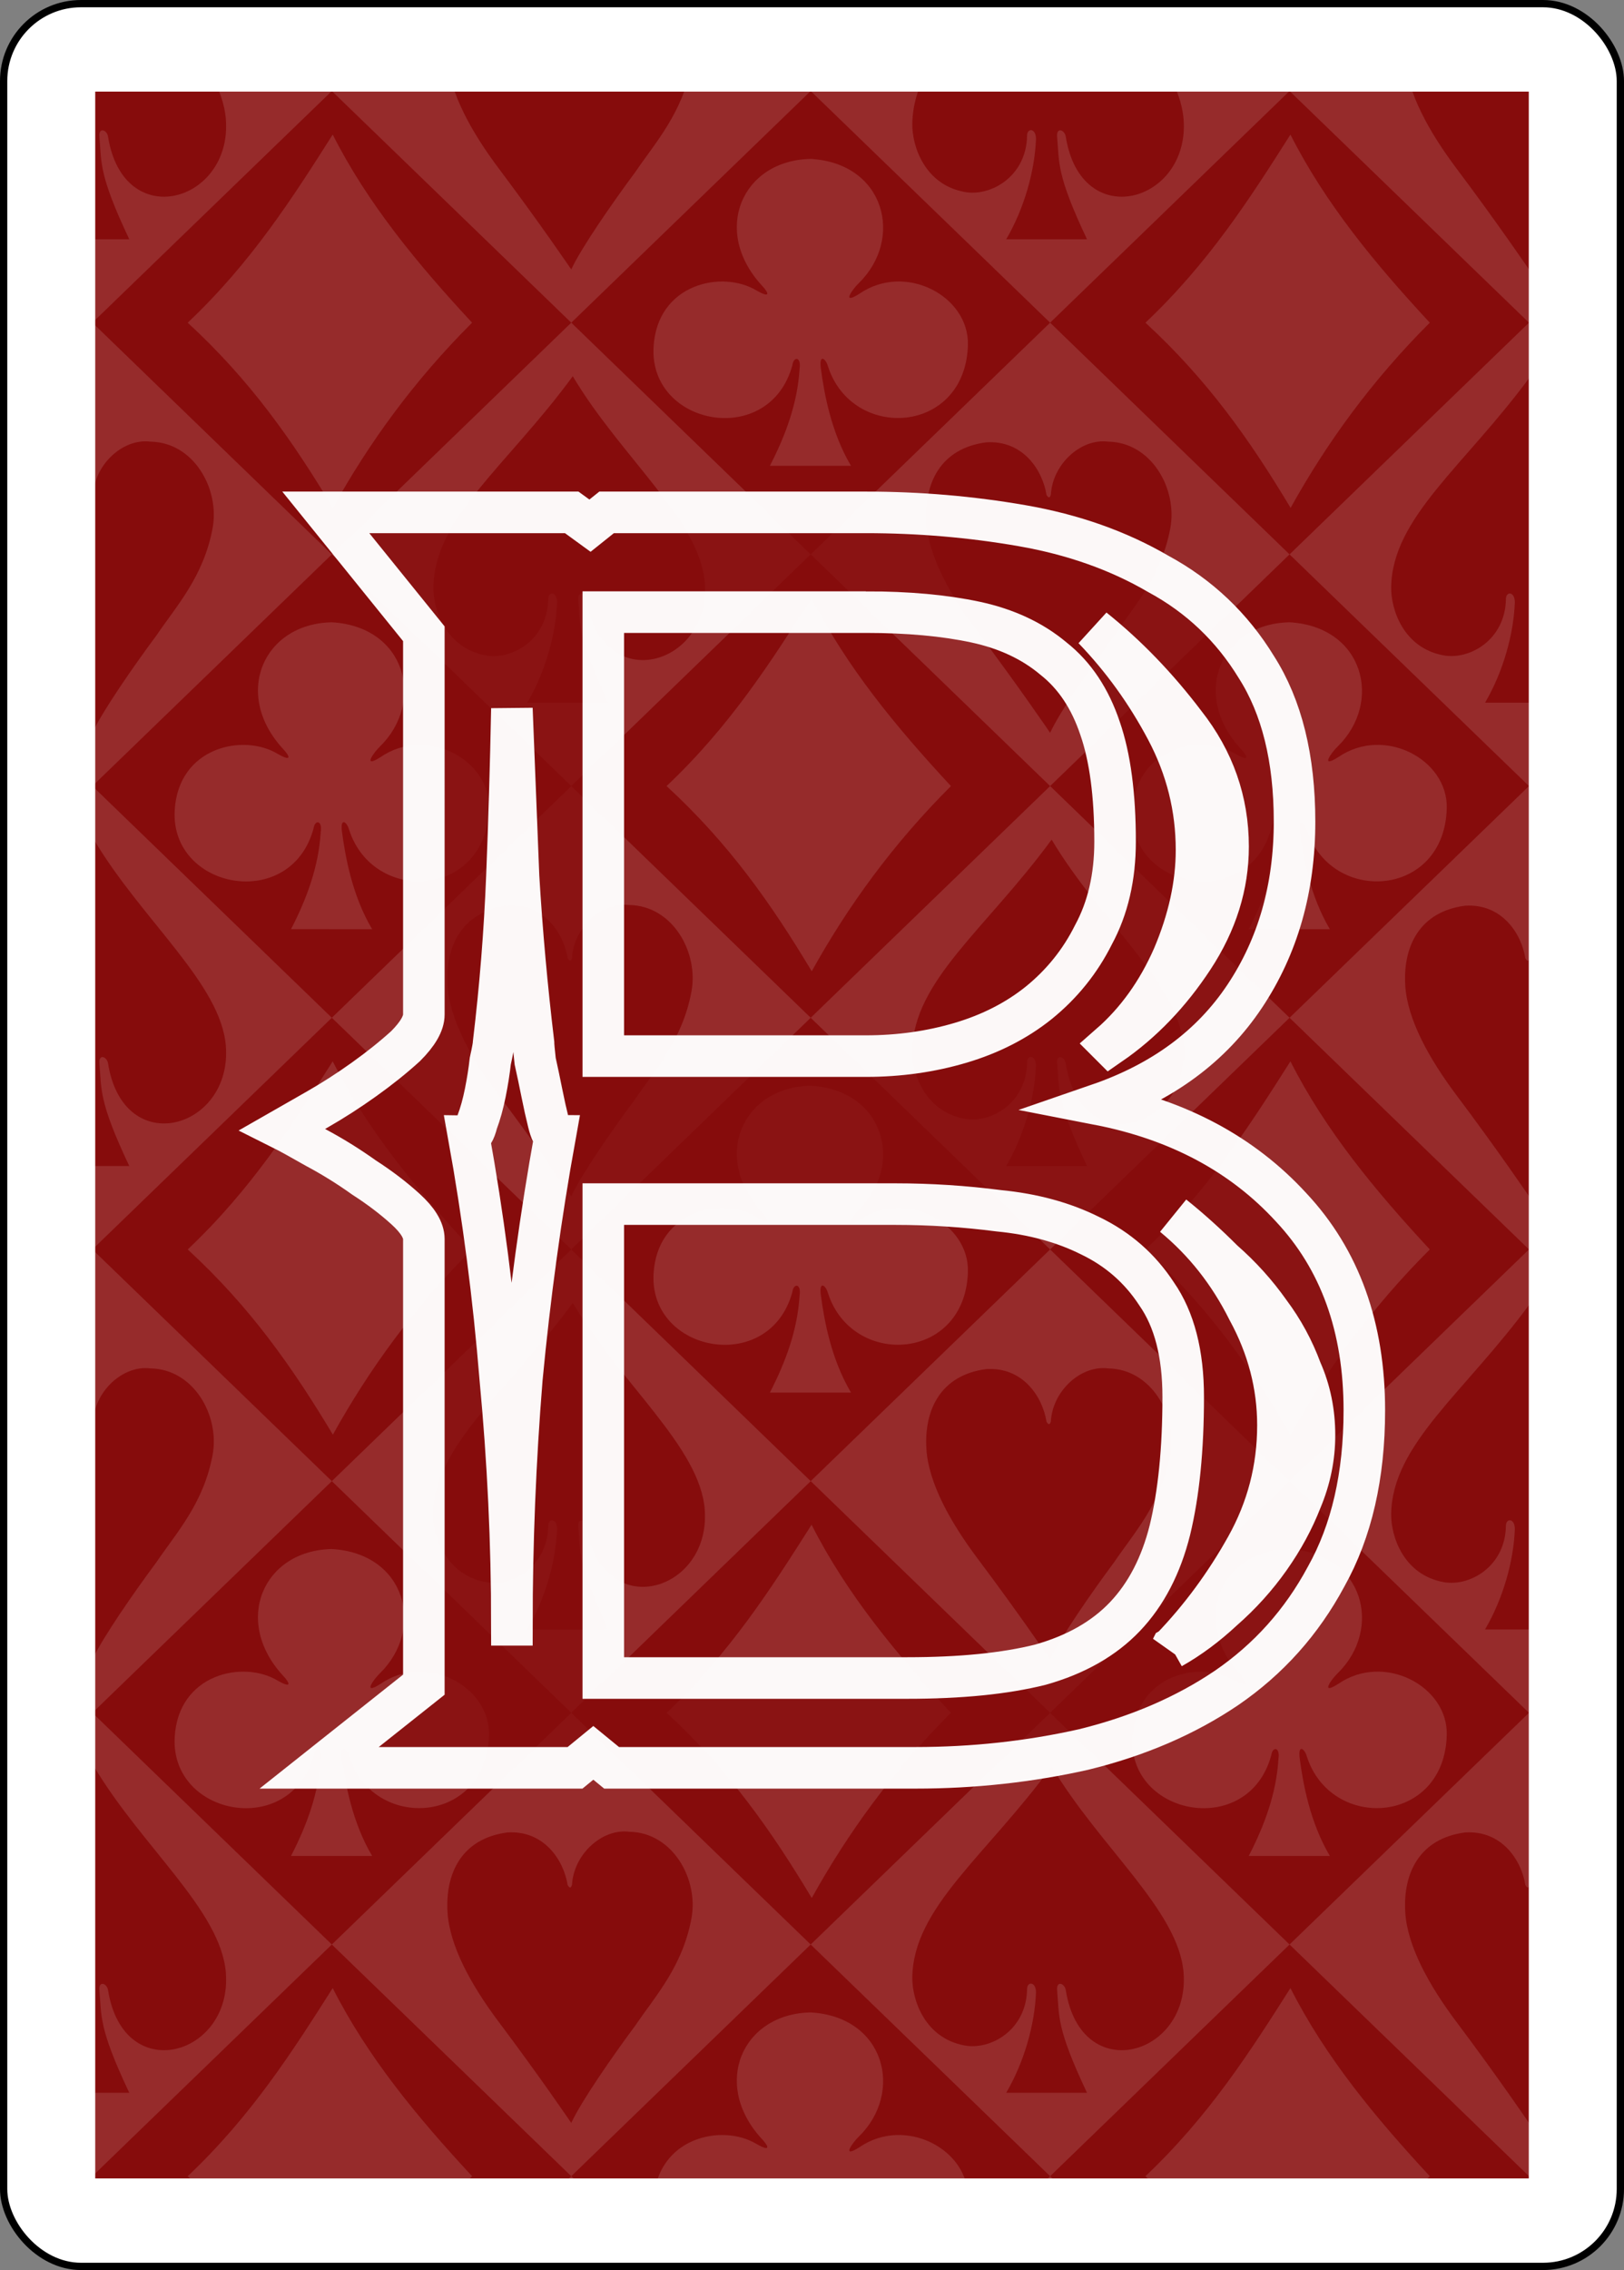 <?xml version="1.0" encoding="UTF-8" standalone="no"?>
<!-- Created with Inkscape (http://www.inkscape.org/) -->

<svg
   xmlns:dc="http://purl.org/dc/elements/1.1/"
   xmlns:cc="http://creativecommons.org/ns#"
   xmlns:rdf="http://www.w3.org/1999/02/22-rdf-syntax-ns#"
   xmlns:svg="http://www.w3.org/2000/svg"
   xmlns="http://www.w3.org/2000/svg"
   xmlns:xlink="http://www.w3.org/1999/xlink"
   xmlns:sodipodi="http://sodipodi.sourceforge.net/DTD/sodipodi-0.dtd"
   xmlns:inkscape="http://www.inkscape.org/namespaces/inkscape"
   sodipodi:docname="RED_BACK.svg"
   inkscape:version="0.92.5 (2060ec1f9f, 2020-04-08)"
   version="1.1"
   id="svg3775"
   height="311.811"
   width="223.228">
  <rect width="100%" height="100%" fill="#808080" stroke="none"/>
  <sodipodi:namedview
     id="base"
     pagecolor="#ffffff"
     bordercolor="#666666"
     borderopacity="1.0"
     inkscape:pageopacity="0.0"
     inkscape:pageshadow="2"
     inkscape:zoom="2.682738"
     inkscape:cx="111.61418"
     inkscape:cy="171.2803"
     inkscape:document-units="px"
     inkscape:current-layer="layer4"
     showgrid="false"
     inkscape:window-width="2560"
     inkscape:window-height="1367"
     inkscape:window-x="0"
     inkscape:window-y="0"
     inkscape:window-maximized="1"
     fit-margin-top="0"
     fit-margin-left="0"
     fit-margin-right="0"
     fit-margin-bottom="0"
     showguides="true"
     inkscape:guide-bbox="true">
    <sodipodi:guide
       position="-75.646,278.239"
       orientation="1,0"
       id="guide1911"
       inkscape:locked="false" />
  </sodipodi:namedview>
  <defs
     id="defs3777">
    <pattern
       id="pattern13024-5"
       patternTransform="translate(-254.024,74.426)"
       height="110.741"
       width="108.618"
       patternUnits="userSpaceOnUse">
      <path
         sodipodi:type="star"
         style="fill:#131f67;fill-opacity:1;stroke:none"
         id="path13016-2"
         sodipodi:sides="5"
         sodipodi:cx="-1041.3252"
         sodipodi:cy="40.315624"
         sodipodi:r1="29.189907"
         sodipodi:r2="14.594954"
         sodipodi:arg1="-0.52359878"
         sodipodi:arg2="0.10471976"
         inkscape:flatsided="false"
         inkscape:rounded="0"
         inkscape:randomized="0"
         d="m -1016.046,25.721 -10.764,16.121 7.177,18.006 -18.658,-5.256 -14.907,12.39 -0.767,-19.369 -16.39,-10.349 18.184,-6.715 4.777,-18.786 12.005,15.219 z"
         transform="translate(1070.355,-11.764)"
         inkscape:transform-center-x="1.8754004"
         inkscape:transform-center-y="-0.94286531" />
      <path
         inkscape:transform-center-x="-2.7873924"
         transform="matrix(0.866,0.5,-0.5,0.866,946.339,568.728)"
         d="m -1016.046,25.721 -10.764,16.121 7.177,18.006 -18.658,-5.256 -14.907,12.39 -0.767,-19.369 -16.39,-10.349 18.184,-6.715 4.777,-18.786 12.005,15.219 z"
         inkscape:randomized="0"
         inkscape:rounded="0"
         inkscape:flatsided="false"
         sodipodi:arg2="0.10471976"
         sodipodi:arg1="-0.52359878"
         sodipodi:r2="14.594954"
         sodipodi:r1="29.189907"
         sodipodi:cy="40.315624"
         sodipodi:cx="-1041.3252"
         sodipodi:sides="5"
         id="path13018-7"
         style="fill:#131f67;fill-opacity:1;stroke:none"
         sodipodi:type="star" />
      <path
         transform="translate(1124.664,-11.764)"
         sodipodi:type="star"
         style="fill:#131f67;fill-opacity:1;stroke:none"
         id="path13020-6"
         sodipodi:sides="5"
         sodipodi:cx="-1041.3252"
         sodipodi:cy="40.315624"
         sodipodi:r1="29.189907"
         sodipodi:r2="14.594954"
         sodipodi:arg1="-0.52359878"
         sodipodi:arg2="0.10471976"
         inkscape:flatsided="false"
         inkscape:rounded="0"
         inkscape:randomized="0"
         d="m -1016.046,25.721 -10.764,16.121 7.177,18.006 -18.658,-5.256 -14.907,12.39 -0.767,-19.369 -16.39,-10.349 18.184,-6.715 4.777,-18.786 12.005,15.219 z"
         inkscape:transform-center-x="1.8754004"
         inkscape:transform-center-y="-0.94286531" />
      <path
         inkscape:transform-center-x="-2.7873924"
         transform="matrix(0.866,0.5,-0.5,0.866,1000.648,568.728)"
         d="m -1016.046,25.721 -10.764,16.121 7.177,18.006 -18.658,-5.256 -14.907,12.39 -0.767,-19.369 -16.39,-10.349 18.184,-6.715 4.777,-18.786 12.005,15.219 z"
         inkscape:randomized="0"
         inkscape:rounded="0"
         inkscape:flatsided="false"
         sodipodi:arg2="0.10471976"
         sodipodi:arg1="-0.52359878"
         sodipodi:r2="14.594954"
         sodipodi:r1="29.189907"
         sodipodi:cy="40.315624"
         sodipodi:cx="-1041.3252"
         sodipodi:sides="5"
         id="path13022-1"
         style="fill:#131f67;fill-opacity:1;stroke:none"
         sodipodi:type="star" />
    </pattern>
    <pattern
       patternTransform="matrix(0.106,-0.106,0.106,0.106,-605.829,365.812)"
       id="pattern15142"
       xlink:href="#pattern13074-4"
       inkscape:collect="always" />
    <pattern
       patternTransform="matrix(0.106,-0.106,0.106,0.106,-605.829,365.812)"
       id="pattern13074-4"
       xlink:href="#pattern13064-2"
       inkscape:collect="always" />
    <pattern
       patternTransform="matrix(0.106,-0.106,0.106,0.106,-836.829,38.812)"
       id="pattern13064-2"
       xlink:href="#pattern8526-950-188-3"
       inkscape:collect="always" />
    <pattern
       patternTransform="matrix(0.106,-0.106,0.106,0.106,13.114,22.902)"
       id="pattern8526-950-188-3"
       xlink:href="#pattern8519-687-26-2"
       inkscape:collect="always" />
    <pattern
       patternTransform="matrix(0.106,-0.106,0.106,0.106,-23.656,100.684)"
       id="pattern8519-687-26-2"
       xlink:href="#pattern8507-266-27-2"
       inkscape:collect="always" />
    <pattern
       patternTransform="matrix(0.106,-0.106,0.106,0.106,194.547,-74.729)"
       id="pattern8507-266-27-2"
       xlink:href="#pattern8501-248-271-1"
       inkscape:collect="always" />
    <pattern
       patternTransform="matrix(0.065,-0.065,0.065,0.065,194.547,-74.729)"
       id="pattern8501-248-271-1"
       xlink:href="#pattern8475-545-163-6"
       inkscape:collect="always" />
    <pattern
       patternTransform="matrix(0.11,-0.11,0.11,0.11,-254.024,74.426)"
       id="pattern8475-545-163-6"
       xlink:href="#pattern8463-7-486-8"
       inkscape:collect="always" />
    <pattern
       id="pattern8463-7-486-8"
       patternTransform="translate(-254.024,74.426)"
       height="110.741"
       width="108.618"
       patternUnits="userSpaceOnUse">
      <path
         sodipodi:type="star"
         style="fill:#d40000;fill-opacity:1;stroke:none"
         id="path11396-5"
         sodipodi:sides="5"
         sodipodi:cx="-1041.3252"
         sodipodi:cy="40.315624"
         sodipodi:r1="29.189907"
         sodipodi:r2="14.594954"
         sodipodi:arg1="-0.52359878"
         sodipodi:arg2="0.10471976"
         inkscape:flatsided="false"
         inkscape:rounded="0"
         inkscape:randomized="0"
         d="m -1016.046,25.721 -10.764,16.121 7.177,18.006 -18.658,-5.256 -14.907,12.39 -0.767,-19.369 -16.39,-10.349 18.184,-6.715 4.777,-18.786 12.005,15.219 z"
         transform="translate(1070.355,-11.764)"
         inkscape:transform-center-x="1.8754004"
         inkscape:transform-center-y="-0.94286531" />
      <path
         inkscape:transform-center-x="-2.7873924"
         transform="matrix(0.866,0.5,-0.5,0.866,946.339,568.728)"
         d="m -1016.046,25.721 -10.764,16.121 7.177,18.006 -18.658,-5.256 -14.907,12.39 -0.767,-19.369 -16.39,-10.349 18.184,-6.715 4.777,-18.786 12.005,15.219 z"
         inkscape:randomized="0"
         inkscape:rounded="0"
         inkscape:flatsided="false"
         sodipodi:arg2="0.10471976"
         sodipodi:arg1="-0.52359878"
         sodipodi:r2="14.594954"
         sodipodi:r1="29.189907"
         sodipodi:cy="40.315624"
         sodipodi:cx="-1041.3252"
         sodipodi:sides="5"
         id="path11398-7"
         style="fill:#d40000;fill-opacity:1;stroke:none"
         sodipodi:type="star" />
      <path
         transform="translate(1124.664,-11.764)"
         sodipodi:type="star"
         style="fill:#d40000;fill-opacity:1;stroke:none"
         id="path11400-6"
         sodipodi:sides="5"
         sodipodi:cx="-1041.3252"
         sodipodi:cy="40.315624"
         sodipodi:r1="29.189907"
         sodipodi:r2="14.594954"
         sodipodi:arg1="-0.52359878"
         sodipodi:arg2="0.10471976"
         inkscape:flatsided="false"
         inkscape:rounded="0"
         inkscape:randomized="0"
         d="m -1016.046,25.721 -10.764,16.121 7.177,18.006 -18.658,-5.256 -14.907,12.39 -0.767,-19.369 -16.39,-10.349 18.184,-6.715 4.777,-18.786 12.005,15.219 z"
         inkscape:transform-center-x="1.8754004"
         inkscape:transform-center-y="-0.94286531" />
      <path
         inkscape:transform-center-x="-2.7873924"
         transform="matrix(0.866,0.5,-0.5,0.866,1000.648,568.728)"
         d="m -1016.046,25.721 -10.764,16.121 7.177,18.006 -18.658,-5.256 -14.907,12.39 -0.767,-19.369 -16.39,-10.349 18.184,-6.715 4.777,-18.786 12.005,15.219 z"
         inkscape:randomized="0"
         inkscape:rounded="0"
         inkscape:flatsided="false"
         sodipodi:arg2="0.10471976"
         sodipodi:arg1="-0.52359878"
         sodipodi:r2="14.594954"
         sodipodi:r1="29.189907"
         sodipodi:cy="40.315624"
         sodipodi:cx="-1041.3252"
         sodipodi:sides="5"
         id="path11402-1"
         style="fill:#d40000;fill-opacity:1;stroke:none"
         sodipodi:type="star" />
    </pattern>
    <clipPath
       clipPathUnits="userSpaceOnUse"
       id="clipPath6949">
      <rect
         style="opacity:1;fill:#030320;fill-opacity:0.777;stroke:none;stroke-width:6.191;stroke-linecap:round;stroke-linejoin:round;stroke-miterlimit:4;stroke-dasharray:none;stroke-opacity:0.971;paint-order:markers stroke fill"
         id="rect6951"
         width="205.775"
         height="297.844"
         x="8.565"
         y="7.833" />
    </clipPath>
  </defs>
  <g
     id="layer1"
     inkscape:groupmode="layer"
     inkscape:label="BLUE_BACK"
     style="display:inline"
     transform="translate(-260.433,-370.276)">
    <rect
       rx="10.63"
       ry="10.63"
       y="370.776"
       x="260.933"
       height="310.811"
       width="222.228"
       id="rect13537"
       style="fill:#ffffff;stroke:#000000;stroke-width:1;stroke-opacity:1" />
    <rect
       ry="0"
       y="382.859"
       x="273.521"
       height="286.644"
       width="197.052"
       id="rect13539"
       style="fill:#860c0c;fill-opacity:1;stroke:none;stroke-width:4.952;stroke-linecap:round;stroke-linejoin:miter;stroke-miterlimit:4;stroke-dasharray:none;stroke-opacity:1" />
  </g>
  <g
     inkscape:groupmode="layer"
     id="layer3"
     inkscape:label="suits"
     style="display:inline;opacity:0.13">
    <g
       id="g6929"
       transform="matrix(1.011,0,0,1.002,-1.203,-0.954)"
       clip-path="url(#clipPath6949)">
      <g
         style="fill:#ffffff;fill-opacity:1"
         id="g6742">
        <path
           inkscape:connector-curvature="0"
           id="path2275"
           d="M 78.858,45.188 46.306,76.951 78.858,108.71 111.412,76.951 Z m 0.206,7.338 c 6.528,11.073 17.304,19.77 17.942,28.329 0.848,11.38 -13.912,15.625 -16.019,2.361 -0.136,-0.937 -1.269,-1.357 -1.181,-0.048 0.32,3.635 -0.135,5.149 4.068,14.11 H 72.886 c 2.433,-4.187 3.883,-9.327 4.049,-13.745 0.011,-1.527 -1.225,-1.557 -1.211,-0.442 -0.104,5.599 -4.956,8.356 -8.482,7.702 -5.436,-1.008 -7.171,-6.271 -7.12,-9.372 0.16,-9.57 10.032,-16.627 18.942,-28.895 z"
           style="fill:#ffffff;fill-opacity:1;stroke:none;stroke-width:0.466;stroke-linecap:round;stroke-linejoin:round;stroke-miterlimit:4;stroke-dasharray:none" />
        <path
           inkscape:connector-curvature="0"
           id="path2277"
           d="m 143.964,45.188 -32.552,31.762 32.552,31.76 32.554,-31.76 z m 7.194,16.264 c 0.228,-3.88e-4 0.455,0.013 0.681,0.043 5.892,0.075 9.472,6.472 8.465,11.885 -1.23,6.613 -4.879,10.595 -7.644,14.697 -3.128,4.247 -7.34,10.38 -8.696,13.333 0,0 -4.278,-6.354 -9.844,-13.826 -3.722,-4.996 -6.702,-10.408 -6.979,-15.069 -0.317,-5.325 1.924,-10.101 8.128,-10.926 5.054,-0.327 7.688,3.884 8.202,7.204 0.307,0.527 0.476,0.378 0.593,-0.029 0.232,-3.995 3.681,-7.305 7.095,-7.311 z"
           style="display:inline;fill:#ffffff;fill-opacity:1;stroke:none;stroke-width:0.466;stroke-linecap:round;stroke-linejoin:round;stroke-miterlimit:4;stroke-dasharray:none" />
        <path
           style="fill:#ffffff;fill-opacity:1;stroke-width:0.259"
           d="m 91.817,108.71 c 8.628,-8.215 14.295,-17.172 19.714,-25.787 4.752,9.478 11.572,17.771 18.948,25.787 -7.891,7.95 -14.007,16.45 -18.924,25.387 -5.451,-9.161 -11.19,-17.456 -19.737,-25.387 z"
           id="path2279"
           inkscape:connector-curvature="0"
           sodipodi:nodetypes="ccccc" />
        <path
           sodipodi:nodetypes="cccscccccscscc"
           inkscape:connector-curvature="0"
           id="path2283"
           d="m 105.863,64.811 c 2.173,-4.253 3.755,-8.616 4.036,-13.281 0.258,-1.717 -0.811,-1.746 -0.972,-0.536 -3.076,11.481 -19.443,8.372 -18.88,-2.427 0.457,-8.758 9.373,-10.643 14.024,-7.779 1.837,1.055 1.733,0.423 0.73,-0.671 -6.909,-7.519 -2.724,-17.202 6.612,-17.379 10.097,0.584 12.717,10.949 6.524,17.045 -0.77,0.732 -2.478,3.086 0.093,1.44 6.254,-4.335 14.933,0.326 14.756,7.01 -0.327,12.325 -15.727,13.245 -19.021,2.95 -0.317,-1.141 -1.229,-1.715 -0.977,0.224 0.457,3.51 1.401,8.802 4.104,13.405 z"
           style="display:inline;fill:#ffffff;fill-opacity:1;stroke-width:0.745" />
      </g>
      <g
         transform="translate(-65.106,63.522)"
         id="g6752"
         style="fill:#ffffff;fill-opacity:1">
        <path
           style="fill:#ffffff;fill-opacity:1;stroke:none;stroke-width:0.466;stroke-linecap:round;stroke-linejoin:round;stroke-miterlimit:4;stroke-dasharray:none"
           d="M 78.858,45.188 46.306,76.951 78.858,108.71 111.412,76.951 Z m 0.206,7.338 c 6.528,11.073 17.304,19.77 17.942,28.329 0.848,11.38 -13.912,15.625 -16.019,2.361 -0.136,-0.937 -1.269,-1.357 -1.181,-0.048 0.32,3.635 -0.135,5.149 4.068,14.11 H 72.886 c 2.433,-4.187 3.883,-9.327 4.049,-13.745 0.011,-1.527 -1.225,-1.557 -1.211,-0.442 -0.104,5.599 -4.956,8.356 -8.482,7.702 -5.436,-1.008 -7.171,-6.271 -7.12,-9.372 0.16,-9.57 10.032,-16.627 18.942,-28.895 z"
           id="path6744"
           inkscape:connector-curvature="0" />
        <path
           style="display:inline;fill:#ffffff;fill-opacity:1;stroke:none;stroke-width:0.466;stroke-linecap:round;stroke-linejoin:round;stroke-miterlimit:4;stroke-dasharray:none"
           d="m 143.964,45.188 -32.552,31.762 32.552,31.76 32.554,-31.76 z m 7.194,16.264 c 0.228,-3.88e-4 0.455,0.013 0.681,0.043 5.892,0.075 9.472,6.472 8.465,11.885 -1.23,6.613 -4.879,10.595 -7.644,14.697 -3.128,4.247 -7.34,10.38 -8.696,13.333 0,0 -4.278,-6.354 -9.844,-13.826 -3.722,-4.996 -6.702,-10.408 -6.979,-15.069 -0.317,-5.325 1.924,-10.101 8.128,-10.926 5.054,-0.327 7.688,3.884 8.202,7.204 0.307,0.527 0.476,0.378 0.593,-0.029 0.232,-3.995 3.681,-7.305 7.095,-7.311 z"
           id="path6746"
           inkscape:connector-curvature="0" />
        <path
           sodipodi:nodetypes="ccccc"
           inkscape:connector-curvature="0"
           id="path6748"
           d="m 91.817,108.71 c 8.628,-8.215 14.295,-17.172 19.714,-25.787 4.752,9.478 11.572,17.771 18.948,25.787 -7.891,7.95 -14.007,16.45 -18.924,25.387 -5.451,-9.161 -11.19,-17.456 -19.737,-25.387 z"
           style="fill:#ffffff;fill-opacity:1;stroke-width:0.259" />
        <path
           style="display:inline;fill:#ffffff;fill-opacity:1;stroke-width:0.745"
           d="m 105.863,64.811 c 2.173,-4.253 3.755,-8.616 4.036,-13.281 0.258,-1.717 -0.811,-1.746 -0.972,-0.536 -3.076,11.481 -19.443,8.372 -18.88,-2.427 0.457,-8.758 9.373,-10.643 14.024,-7.779 1.837,1.055 1.733,0.423 0.73,-0.671 -6.909,-7.519 -2.724,-17.202 6.612,-17.379 10.097,0.584 12.717,10.949 6.524,17.045 -0.77,0.732 -2.478,3.086 0.093,1.44 6.254,-4.335 14.933,0.326 14.756,7.01 -0.327,12.325 -15.727,13.245 -19.021,2.95 -0.317,-1.141 -1.229,-1.715 -0.977,0.224 0.457,3.51 1.401,8.802 4.104,13.405 z"
           id="path6750"
           inkscape:connector-curvature="0"
           sodipodi:nodetypes="cccscccccscscc" />
      </g>
      <g
         style="fill:#ffffff;fill-opacity:1"
         id="g6762"
         transform="translate(65.106,63.522)">
        <path
           inkscape:connector-curvature="0"
           id="path6754"
           d="M 78.858,45.188 46.306,76.951 78.858,108.71 111.412,76.951 Z m 0.206,7.338 c 6.528,11.073 17.304,19.77 17.942,28.329 0.848,11.38 -13.912,15.625 -16.019,2.361 -0.136,-0.937 -1.269,-1.357 -1.181,-0.048 0.32,3.635 -0.135,5.149 4.068,14.11 H 72.886 c 2.433,-4.187 3.883,-9.327 4.049,-13.745 0.011,-1.527 -1.225,-1.557 -1.211,-0.442 -0.104,5.599 -4.956,8.356 -8.482,7.702 -5.436,-1.008 -7.171,-6.271 -7.12,-9.372 0.16,-9.57 10.032,-16.627 18.942,-28.895 z"
           style="fill:#ffffff;fill-opacity:1;stroke:none;stroke-width:0.466;stroke-linecap:round;stroke-linejoin:round;stroke-miterlimit:4;stroke-dasharray:none" />
        <path
           inkscape:connector-curvature="0"
           id="path6756"
           d="m 143.964,45.188 -32.552,31.762 32.552,31.76 32.554,-31.76 z m 7.194,16.264 c 0.228,-3.88e-4 0.455,0.013 0.681,0.043 5.892,0.075 9.472,6.472 8.465,11.885 -1.23,6.613 -4.879,10.595 -7.644,14.697 -3.128,4.247 -7.34,10.38 -8.696,13.333 0,0 -4.278,-6.354 -9.844,-13.826 -3.722,-4.996 -6.702,-10.408 -6.979,-15.069 -0.317,-5.325 1.924,-10.101 8.128,-10.926 5.054,-0.327 7.688,3.884 8.202,7.204 0.307,0.527 0.476,0.378 0.593,-0.029 0.232,-3.995 3.681,-7.305 7.095,-7.311 z"
           style="display:inline;fill:#ffffff;fill-opacity:1;stroke:none;stroke-width:0.466;stroke-linecap:round;stroke-linejoin:round;stroke-miterlimit:4;stroke-dasharray:none" />
        <path
           style="fill:#ffffff;fill-opacity:1;stroke-width:0.259"
           d="m 91.817,108.71 c 8.628,-8.215 14.295,-17.172 19.714,-25.787 4.752,9.478 11.572,17.771 18.948,25.787 -7.891,7.95 -14.007,16.45 -18.924,25.387 -5.451,-9.161 -11.19,-17.456 -19.737,-25.387 z"
           id="path6758"
           inkscape:connector-curvature="0"
           sodipodi:nodetypes="ccccc" />
        <path
           sodipodi:nodetypes="cccscccccscscc"
           inkscape:connector-curvature="0"
           id="path6760"
           d="m 105.863,64.811 c 2.173,-4.253 3.755,-8.616 4.036,-13.281 0.258,-1.717 -0.811,-1.746 -0.972,-0.536 -3.076,11.481 -19.443,8.372 -18.88,-2.427 0.457,-8.758 9.373,-10.643 14.024,-7.779 1.837,1.055 1.733,0.423 0.73,-0.671 -6.909,-7.519 -2.724,-17.202 6.612,-17.379 10.097,0.584 12.717,10.949 6.524,17.045 -0.77,0.732 -2.478,3.086 0.093,1.44 6.254,-4.335 14.933,0.326 14.756,7.01 -0.327,12.325 -15.727,13.245 -19.021,2.95 -0.317,-1.141 -1.229,-1.715 -0.977,0.224 0.457,3.51 1.401,8.802 4.104,13.405 z"
           style="display:inline;fill:#ffffff;fill-opacity:1;stroke-width:0.745" />
      </g>
      <g
         transform="translate(0,127.044)"
         id="g6772"
         style="fill:#ffffff;fill-opacity:1">
        <path
           style="fill:#ffffff;fill-opacity:1;stroke:none;stroke-width:0.466;stroke-linecap:round;stroke-linejoin:round;stroke-miterlimit:4;stroke-dasharray:none"
           d="M 78.858,45.188 46.306,76.951 78.858,108.71 111.412,76.951 Z m 0.206,7.338 c 6.528,11.073 17.304,19.77 17.942,28.329 0.848,11.38 -13.912,15.625 -16.019,2.361 -0.136,-0.937 -1.269,-1.357 -1.181,-0.048 0.32,3.635 -0.135,5.149 4.068,14.11 H 72.886 c 2.433,-4.187 3.883,-9.327 4.049,-13.745 0.011,-1.527 -1.225,-1.557 -1.211,-0.442 -0.104,5.599 -4.956,8.356 -8.482,7.702 -5.436,-1.008 -7.171,-6.271 -7.12,-9.372 0.16,-9.57 10.032,-16.627 18.942,-28.895 z"
           id="path6764"
           inkscape:connector-curvature="0" />
        <path
           style="display:inline;fill:#ffffff;fill-opacity:1;stroke:none;stroke-width:0.466;stroke-linecap:round;stroke-linejoin:round;stroke-miterlimit:4;stroke-dasharray:none"
           d="m 143.964,45.188 -32.552,31.762 32.552,31.76 32.554,-31.76 z m 7.194,16.264 c 0.228,-3.88e-4 0.455,0.013 0.681,0.043 5.892,0.075 9.472,6.472 8.465,11.885 -1.23,6.613 -4.879,10.595 -7.644,14.697 -3.128,4.247 -7.34,10.38 -8.696,13.333 0,0 -4.278,-6.354 -9.844,-13.826 -3.722,-4.996 -6.702,-10.408 -6.979,-15.069 -0.317,-5.325 1.924,-10.101 8.128,-10.926 5.054,-0.327 7.688,3.884 8.202,7.204 0.307,0.527 0.476,0.378 0.593,-0.029 0.232,-3.995 3.681,-7.305 7.095,-7.311 z"
           id="path6766"
           inkscape:connector-curvature="0" />
        <path
           sodipodi:nodetypes="ccccc"
           inkscape:connector-curvature="0"
           id="path6768"
           d="m 91.817,108.71 c 8.628,-8.215 14.295,-17.172 19.714,-25.787 4.752,9.478 11.572,17.771 18.948,25.787 -7.891,7.95 -14.007,16.45 -18.924,25.387 -5.451,-9.161 -11.19,-17.456 -19.737,-25.387 z"
           style="fill:#ffffff;fill-opacity:1;stroke-width:0.259" />
        <path
           style="display:inline;fill:#ffffff;fill-opacity:1;stroke-width:0.745"
           d="m 105.863,64.811 c 2.173,-4.253 3.755,-8.616 4.036,-13.281 0.258,-1.717 -0.811,-1.746 -0.972,-0.536 -3.076,11.481 -19.443,8.372 -18.88,-2.427 0.457,-8.758 9.373,-10.643 14.024,-7.779 1.837,1.055 1.733,0.423 0.73,-0.671 -6.909,-7.519 -2.724,-17.202 6.612,-17.379 10.097,0.584 12.717,10.949 6.524,17.045 -0.77,0.732 -2.478,3.086 0.093,1.44 6.254,-4.335 14.933,0.326 14.756,7.01 -0.327,12.325 -15.727,13.245 -19.021,2.95 -0.317,-1.141 -1.229,-1.715 -0.977,0.224 0.457,3.51 1.401,8.802 4.104,13.405 z"
           id="path6770"
           inkscape:connector-curvature="0"
           sodipodi:nodetypes="cccscccccscscc" />
      </g>
      <g
         style="fill:#ffffff;fill-opacity:1"
         id="g6782"
         transform="translate(-130.212,127.044)">
        <path
           inkscape:connector-curvature="0"
           id="path6774"
           d="M 78.858,45.188 46.306,76.951 78.858,108.71 111.412,76.951 Z m 0.206,7.338 c 6.528,11.073 17.304,19.77 17.942,28.329 0.848,11.38 -13.912,15.625 -16.019,2.361 -0.136,-0.937 -1.269,-1.357 -1.181,-0.048 0.32,3.635 -0.135,5.149 4.068,14.11 H 72.886 c 2.433,-4.187 3.883,-9.327 4.049,-13.745 0.011,-1.527 -1.225,-1.557 -1.211,-0.442 -0.104,5.599 -4.956,8.356 -8.482,7.702 -5.436,-1.008 -7.171,-6.271 -7.12,-9.372 0.16,-9.57 10.032,-16.627 18.942,-28.895 z"
           style="fill:#ffffff;fill-opacity:1;stroke:none;stroke-width:0.466;stroke-linecap:round;stroke-linejoin:round;stroke-miterlimit:4;stroke-dasharray:none" />
        <path
           inkscape:connector-curvature="0"
           id="path6776"
           d="m 143.964,45.188 -32.552,31.762 32.552,31.76 32.554,-31.76 z m 7.194,16.264 c 0.228,-3.88e-4 0.455,0.013 0.681,0.043 5.892,0.075 9.472,6.472 8.465,11.885 -1.23,6.613 -4.879,10.595 -7.644,14.697 -3.128,4.247 -7.34,10.38 -8.696,13.333 0,0 -4.278,-6.354 -9.844,-13.826 -3.722,-4.996 -6.702,-10.408 -6.979,-15.069 -0.317,-5.325 1.924,-10.101 8.128,-10.926 5.054,-0.327 7.688,3.884 8.202,7.204 0.307,0.527 0.476,0.378 0.593,-0.029 0.232,-3.995 3.681,-7.305 7.095,-7.311 z"
           style="display:inline;fill:#ffffff;fill-opacity:1;stroke:none;stroke-width:0.466;stroke-linecap:round;stroke-linejoin:round;stroke-miterlimit:4;stroke-dasharray:none" />
        <path
           style="fill:#ffffff;fill-opacity:1;stroke-width:0.259"
           d="m 91.817,108.71 c 8.628,-8.215 14.295,-17.172 19.714,-25.787 4.752,9.478 11.572,17.771 18.948,25.787 -7.891,7.95 -14.007,16.45 -18.924,25.387 -5.451,-9.161 -11.19,-17.456 -19.737,-25.387 z"
           id="path6778"
           inkscape:connector-curvature="0"
           sodipodi:nodetypes="ccccc" />
        <path
           sodipodi:nodetypes="cccscccccscscc"
           inkscape:connector-curvature="0"
           id="path6780"
           d="m 105.863,64.811 c 2.173,-4.253 3.755,-8.616 4.036,-13.281 0.258,-1.717 -0.811,-1.746 -0.972,-0.536 -3.076,11.481 -19.443,8.372 -18.88,-2.427 0.457,-8.758 9.373,-10.643 14.024,-7.779 1.837,1.055 1.733,0.423 0.73,-0.671 -6.909,-7.519 -2.724,-17.202 6.612,-17.379 10.097,0.584 12.717,10.949 6.524,17.045 -0.77,0.732 -2.478,3.086 0.093,1.44 6.254,-4.335 14.933,0.326 14.756,7.01 -0.327,12.325 -15.727,13.245 -19.021,2.95 -0.317,-1.141 -1.229,-1.715 -0.977,0.224 0.457,3.51 1.401,8.802 4.104,13.405 z"
           style="display:inline;fill:#ffffff;fill-opacity:1;stroke-width:0.745" />
      </g>
      <g
         transform="translate(-65.106,190.565)"
         id="g6792"
         style="fill:#ffffff;fill-opacity:1">
        <path
           style="fill:#ffffff;fill-opacity:1;stroke:none;stroke-width:0.466;stroke-linecap:round;stroke-linejoin:round;stroke-miterlimit:4;stroke-dasharray:none"
           d="M 78.858,45.188 46.306,76.951 78.858,108.71 111.412,76.951 Z m 0.206,7.338 c 6.528,11.073 17.304,19.77 17.942,28.329 0.848,11.38 -13.912,15.625 -16.019,2.361 -0.136,-0.937 -1.269,-1.357 -1.181,-0.048 0.32,3.635 -0.135,5.149 4.068,14.11 H 72.886 c 2.433,-4.187 3.883,-9.327 4.049,-13.745 0.011,-1.527 -1.225,-1.557 -1.211,-0.442 -0.104,5.599 -4.956,8.356 -8.482,7.702 -5.436,-1.008 -7.171,-6.271 -7.12,-9.372 0.16,-9.57 10.032,-16.627 18.942,-28.895 z"
           id="path6784"
           inkscape:connector-curvature="0" />
        <path
           style="display:inline;fill:#ffffff;fill-opacity:1;stroke:none;stroke-width:0.466;stroke-linecap:round;stroke-linejoin:round;stroke-miterlimit:4;stroke-dasharray:none"
           d="m 143.964,45.188 -32.552,31.762 32.552,31.76 32.554,-31.76 z m 7.194,16.264 c 0.228,-3.88e-4 0.455,0.013 0.681,0.043 5.892,0.075 9.472,6.472 8.465,11.885 -1.23,6.613 -4.879,10.595 -7.644,14.697 -3.128,4.247 -7.34,10.38 -8.696,13.333 0,0 -4.278,-6.354 -9.844,-13.826 -3.722,-4.996 -6.702,-10.408 -6.979,-15.069 -0.317,-5.325 1.924,-10.101 8.128,-10.926 5.054,-0.327 7.688,3.884 8.202,7.204 0.307,0.527 0.476,0.378 0.593,-0.029 0.232,-3.995 3.681,-7.305 7.095,-7.311 z"
           id="path6786"
           inkscape:connector-curvature="0" />
        <path
           sodipodi:nodetypes="ccccc"
           inkscape:connector-curvature="0"
           id="path6788"
           d="m 91.817,108.71 c 8.628,-8.215 14.295,-17.172 19.714,-25.787 4.752,9.478 11.572,17.771 18.948,25.787 -7.891,7.95 -14.007,16.45 -18.924,25.387 -5.451,-9.161 -11.19,-17.456 -19.737,-25.387 z"
           style="fill:#ffffff;fill-opacity:1;stroke-width:0.259" />
        <path
           style="display:inline;fill:#ffffff;fill-opacity:1;stroke-width:0.745"
           d="m 105.863,64.811 c 2.173,-4.253 3.755,-8.616 4.036,-13.281 0.258,-1.717 -0.811,-1.746 -0.972,-0.536 -3.076,11.481 -19.443,8.372 -18.88,-2.427 0.457,-8.758 9.373,-10.643 14.024,-7.779 1.837,1.055 1.733,0.423 0.73,-0.671 -6.909,-7.519 -2.724,-17.202 6.612,-17.379 10.097,0.584 12.717,10.949 6.524,17.045 -0.77,0.732 -2.478,3.086 0.093,1.44 6.254,-4.335 14.933,0.326 14.756,7.01 -0.327,12.325 -15.727,13.245 -19.021,2.95 -0.317,-1.141 -1.229,-1.715 -0.977,0.224 0.457,3.51 1.401,8.802 4.104,13.405 z"
           id="path6790"
           inkscape:connector-curvature="0"
           sodipodi:nodetypes="cccscccccscscc" />
      </g>
      <g
         style="fill:#ffffff;fill-opacity:1"
         id="g6802"
         transform="translate(65.106,190.565)">
        <path
           inkscape:connector-curvature="0"
           id="path6794"
           d="M 78.858,45.188 46.306,76.951 78.858,108.71 111.412,76.951 Z m 0.206,7.338 c 6.528,11.073 17.304,19.77 17.942,28.329 0.848,11.38 -13.912,15.625 -16.019,2.361 -0.136,-0.937 -1.269,-1.357 -1.181,-0.048 0.32,3.635 -0.135,5.149 4.068,14.11 H 72.886 c 2.433,-4.187 3.883,-9.327 4.049,-13.745 0.011,-1.527 -1.225,-1.557 -1.211,-0.442 -0.104,5.599 -4.956,8.356 -8.482,7.702 -5.436,-1.008 -7.171,-6.271 -7.12,-9.372 0.16,-9.57 10.032,-16.627 18.942,-28.895 z"
           style="fill:#ffffff;fill-opacity:1;stroke:none;stroke-width:0.466;stroke-linecap:round;stroke-linejoin:round;stroke-miterlimit:4;stroke-dasharray:none" />
        <path
           inkscape:connector-curvature="0"
           id="path6796"
           d="m 143.964,45.188 -32.552,31.762 32.552,31.76 32.554,-31.76 z m 7.194,16.264 c 0.228,-3.88e-4 0.455,0.013 0.681,0.043 5.892,0.075 9.472,6.472 8.465,11.885 -1.23,6.613 -4.879,10.595 -7.644,14.697 -3.128,4.247 -7.34,10.38 -8.696,13.333 0,0 -4.278,-6.354 -9.844,-13.826 -3.722,-4.996 -6.702,-10.408 -6.979,-15.069 -0.317,-5.325 1.924,-10.101 8.128,-10.926 5.054,-0.327 7.688,3.884 8.202,7.204 0.307,0.527 0.476,0.378 0.593,-0.029 0.232,-3.995 3.681,-7.305 7.095,-7.311 z"
           style="display:inline;fill:#ffffff;fill-opacity:1;stroke:none;stroke-width:0.466;stroke-linecap:round;stroke-linejoin:round;stroke-miterlimit:4;stroke-dasharray:none" />
        <path
           style="fill:#ffffff;fill-opacity:1;stroke-width:0.259"
           d="m 91.817,108.71 c 8.628,-8.215 14.295,-17.172 19.714,-25.787 4.752,9.478 11.572,17.771 18.948,25.787 -7.891,7.95 -14.007,16.45 -18.924,25.387 -5.451,-9.161 -11.19,-17.456 -19.737,-25.387 z"
           id="path6798"
           inkscape:connector-curvature="0"
           sodipodi:nodetypes="ccccc" />
        <path
           sodipodi:nodetypes="cccscccccscscc"
           inkscape:connector-curvature="0"
           id="path6800"
           d="m 105.863,64.811 c 2.173,-4.253 3.755,-8.616 4.036,-13.281 0.258,-1.717 -0.811,-1.746 -0.972,-0.536 -3.076,11.481 -19.443,8.372 -18.88,-2.427 0.457,-8.758 9.373,-10.643 14.024,-7.779 1.837,1.055 1.733,0.423 0.73,-0.671 -6.909,-7.519 -2.724,-17.202 6.612,-17.379 10.097,0.584 12.717,10.949 6.524,17.045 -0.77,0.732 -2.478,3.086 0.093,1.44 6.254,-4.335 14.933,0.326 14.756,7.01 -0.327,12.325 -15.727,13.245 -19.021,2.95 -0.317,-1.141 -1.229,-1.715 -0.977,0.224 0.457,3.51 1.401,8.802 4.104,13.405 z"
           style="display:inline;fill:#ffffff;fill-opacity:1;stroke-width:0.745" />
      </g>
      <g
         transform="translate(130.212,127.044)"
         id="g6812"
         style="fill:#ffffff;fill-opacity:1">
        <path
           style="fill:#ffffff;fill-opacity:1;stroke:none;stroke-width:0.466;stroke-linecap:round;stroke-linejoin:round;stroke-miterlimit:4;stroke-dasharray:none"
           d="M 78.858,45.188 46.306,76.951 78.858,108.71 111.412,76.951 Z m 0.206,7.338 c 6.528,11.073 17.304,19.77 17.942,28.329 0.848,11.38 -13.912,15.625 -16.019,2.361 -0.136,-0.937 -1.269,-1.357 -1.181,-0.048 0.32,3.635 -0.135,5.149 4.068,14.11 H 72.886 c 2.433,-4.187 3.883,-9.327 4.049,-13.745 0.011,-1.527 -1.225,-1.557 -1.211,-0.442 -0.104,5.599 -4.956,8.356 -8.482,7.702 -5.436,-1.008 -7.171,-6.271 -7.12,-9.372 0.16,-9.57 10.032,-16.627 18.942,-28.895 z"
           id="path6804"
           inkscape:connector-curvature="0" />
        <path
           style="display:inline;fill:#ffffff;fill-opacity:1;stroke:none;stroke-width:0.466;stroke-linecap:round;stroke-linejoin:round;stroke-miterlimit:4;stroke-dasharray:none"
           d="m 143.964,45.188 -32.552,31.762 32.552,31.76 32.554,-31.76 z m 7.194,16.264 c 0.228,-3.88e-4 0.455,0.013 0.681,0.043 5.892,0.075 9.472,6.472 8.465,11.885 -1.23,6.613 -4.879,10.595 -7.644,14.697 -3.128,4.247 -7.34,10.38 -8.696,13.333 0,0 -4.278,-6.354 -9.844,-13.826 -3.722,-4.996 -6.702,-10.408 -6.979,-15.069 -0.317,-5.325 1.924,-10.101 8.128,-10.926 5.054,-0.327 7.688,3.884 8.202,7.204 0.307,0.527 0.476,0.378 0.593,-0.029 0.232,-3.995 3.681,-7.305 7.095,-7.311 z"
           id="path6806"
           inkscape:connector-curvature="0" />
        <path
           sodipodi:nodetypes="ccccc"
           inkscape:connector-curvature="0"
           id="path6808"
           d="m 91.817,108.71 c 8.628,-8.215 14.295,-17.172 19.714,-25.787 4.752,9.478 11.572,17.771 18.948,25.787 -7.891,7.95 -14.007,16.45 -18.924,25.387 -5.451,-9.161 -11.19,-17.456 -19.737,-25.387 z"
           style="fill:#ffffff;fill-opacity:1;stroke-width:0.259" />
        <path
           style="display:inline;fill:#ffffff;fill-opacity:1;stroke-width:0.745"
           d="m 105.863,64.811 c 2.173,-4.253 3.755,-8.616 4.036,-13.281 0.258,-1.717 -0.811,-1.746 -0.972,-0.536 -3.076,11.481 -19.443,8.372 -18.88,-2.427 0.457,-8.758 9.373,-10.643 14.024,-7.779 1.837,1.055 1.733,0.423 0.73,-0.671 -6.909,-7.519 -2.724,-17.202 6.612,-17.379 10.097,0.584 12.717,10.949 6.524,17.045 -0.77,0.732 -2.478,3.086 0.093,1.44 6.254,-4.335 14.933,0.326 14.756,7.01 -0.327,12.325 -15.727,13.245 -19.021,2.95 -0.317,-1.141 -1.229,-1.715 -0.977,0.224 0.457,3.51 1.401,8.802 4.104,13.405 z"
           id="path6810"
           inkscape:connector-curvature="0"
           sodipodi:nodetypes="cccscccccscscc" />
      </g>
      <g
         style="fill:#ffffff;fill-opacity:1"
         id="g6822"
         transform="translate(0,254.087)">
        <path
           inkscape:connector-curvature="0"
           id="path6814"
           d="M 78.858,45.188 46.306,76.951 78.858,108.71 111.412,76.951 Z m 0.206,7.338 c 6.528,11.073 17.304,19.77 17.942,28.329 0.848,11.38 -13.912,15.625 -16.019,2.361 -0.136,-0.937 -1.269,-1.357 -1.181,-0.048 0.32,3.635 -0.135,5.149 4.068,14.11 H 72.886 c 2.433,-4.187 3.883,-9.327 4.049,-13.745 0.011,-1.527 -1.225,-1.557 -1.211,-0.442 -0.104,5.599 -4.956,8.356 -8.482,7.702 -5.436,-1.008 -7.171,-6.271 -7.12,-9.372 0.16,-9.57 10.032,-16.627 18.942,-28.895 z"
           style="fill:#ffffff;fill-opacity:1;stroke:none;stroke-width:0.466;stroke-linecap:round;stroke-linejoin:round;stroke-miterlimit:4;stroke-dasharray:none" />
        <path
           inkscape:connector-curvature="0"
           id="path6816"
           d="m 143.964,45.188 -32.552,31.762 32.552,31.76 32.554,-31.76 z m 7.194,16.264 c 0.228,-3.88e-4 0.455,0.013 0.681,0.043 5.892,0.075 9.472,6.472 8.465,11.885 -1.23,6.613 -4.879,10.595 -7.644,14.697 -3.128,4.247 -7.34,10.38 -8.696,13.333 0,0 -4.278,-6.354 -9.844,-13.826 -3.722,-4.996 -6.702,-10.408 -6.979,-15.069 -0.317,-5.325 1.924,-10.101 8.128,-10.926 5.054,-0.327 7.688,3.884 8.202,7.204 0.307,0.527 0.476,0.378 0.593,-0.029 0.232,-3.995 3.681,-7.305 7.095,-7.311 z"
           style="display:inline;fill:#ffffff;fill-opacity:1;stroke:none;stroke-width:0.466;stroke-linecap:round;stroke-linejoin:round;stroke-miterlimit:4;stroke-dasharray:none" />
        <path
           style="fill:#ffffff;fill-opacity:1;stroke-width:0.259"
           d="m 91.817,108.71 c 8.628,-8.215 14.295,-17.172 19.714,-25.787 4.752,9.478 11.572,17.771 18.948,25.787 -7.891,7.95 -14.007,16.45 -18.924,25.387 -5.451,-9.161 -11.19,-17.456 -19.737,-25.387 z"
           id="path6818"
           inkscape:connector-curvature="0"
           sodipodi:nodetypes="ccccc" />
        <path
           sodipodi:nodetypes="cccscccccscscc"
           inkscape:connector-curvature="0"
           id="path6820"
           d="m 105.863,64.811 c 2.173,-4.253 3.755,-8.616 4.036,-13.281 0.258,-1.717 -0.811,-1.746 -0.972,-0.536 -3.076,11.481 -19.443,8.372 -18.88,-2.427 0.457,-8.758 9.373,-10.643 14.024,-7.779 1.837,1.055 1.733,0.423 0.73,-0.671 -6.909,-7.519 -2.724,-17.202 6.612,-17.379 10.097,0.584 12.717,10.949 6.524,17.045 -0.77,0.732 -2.478,3.086 0.093,1.44 6.254,-4.335 14.933,0.326 14.756,7.01 -0.327,12.325 -15.727,13.245 -19.021,2.95 -0.317,-1.141 -1.229,-1.715 -0.977,0.224 0.457,3.51 1.401,8.802 4.104,13.405 z"
           style="display:inline;fill:#ffffff;fill-opacity:1;stroke-width:0.745" />
      </g>
      <g
         transform="translate(-130.212)"
         id="g6832"
         style="fill:#ffffff;fill-opacity:1">
        <path
           style="fill:#ffffff;fill-opacity:1;stroke:none;stroke-width:0.466;stroke-linecap:round;stroke-linejoin:round;stroke-miterlimit:4;stroke-dasharray:none"
           d="M 78.858,45.188 46.306,76.951 78.858,108.71 111.412,76.951 Z m 0.206,7.338 c 6.528,11.073 17.304,19.77 17.942,28.329 0.848,11.38 -13.912,15.625 -16.019,2.361 -0.136,-0.937 -1.269,-1.357 -1.181,-0.048 0.32,3.635 -0.135,5.149 4.068,14.11 H 72.886 c 2.433,-4.187 3.883,-9.327 4.049,-13.745 0.011,-1.527 -1.225,-1.557 -1.211,-0.442 -0.104,5.599 -4.956,8.356 -8.482,7.702 -5.436,-1.008 -7.171,-6.271 -7.12,-9.372 0.16,-9.57 10.032,-16.627 18.942,-28.895 z"
           id="path6824"
           inkscape:connector-curvature="0" />
        <path
           style="display:inline;fill:#ffffff;fill-opacity:1;stroke:none;stroke-width:0.466;stroke-linecap:round;stroke-linejoin:round;stroke-miterlimit:4;stroke-dasharray:none"
           d="m 143.964,45.188 -32.552,31.762 32.552,31.76 32.554,-31.76 z m 7.194,16.264 c 0.228,-3.88e-4 0.455,0.013 0.681,0.043 5.892,0.075 9.472,6.472 8.465,11.885 -1.23,6.613 -4.879,10.595 -7.644,14.697 -3.128,4.247 -7.34,10.38 -8.696,13.333 0,0 -4.278,-6.354 -9.844,-13.826 -3.722,-4.996 -6.702,-10.408 -6.979,-15.069 -0.317,-5.325 1.924,-10.101 8.128,-10.926 5.054,-0.327 7.688,3.884 8.202,7.204 0.307,0.527 0.476,0.378 0.593,-0.029 0.232,-3.995 3.681,-7.305 7.095,-7.311 z"
           id="path6826"
           inkscape:connector-curvature="0" />
        <path
           sodipodi:nodetypes="ccccc"
           inkscape:connector-curvature="0"
           id="path6828"
           d="m 91.817,108.71 c 8.628,-8.215 14.295,-17.172 19.714,-25.787 4.752,9.478 11.572,17.771 18.948,25.787 -7.891,7.95 -14.007,16.45 -18.924,25.387 -5.451,-9.161 -11.19,-17.456 -19.737,-25.387 z"
           style="fill:#ffffff;fill-opacity:1;stroke-width:0.259" />
        <path
           style="display:inline;fill:#ffffff;fill-opacity:1;stroke-width:0.745"
           d="m 105.863,64.811 c 2.173,-4.253 3.755,-8.616 4.036,-13.281 0.258,-1.717 -0.811,-1.746 -0.972,-0.536 -3.076,11.481 -19.443,8.372 -18.88,-2.427 0.457,-8.758 9.373,-10.643 14.024,-7.779 1.837,1.055 1.733,0.423 0.73,-0.671 -6.909,-7.519 -2.724,-17.202 6.612,-17.379 10.097,0.584 12.717,10.949 6.524,17.045 -0.77,0.732 -2.478,3.086 0.093,1.44 6.254,-4.335 14.933,0.326 14.756,7.01 -0.327,12.325 -15.727,13.245 -19.021,2.95 -0.317,-1.141 -1.229,-1.715 -0.977,0.224 0.457,3.51 1.401,8.802 4.104,13.405 z"
           id="path6830"
           inkscape:connector-curvature="0"
           sodipodi:nodetypes="cccscccccscscc" />
      </g>
      <g
         style="fill:#ffffff;fill-opacity:1"
         id="g6842"
         transform="translate(-65.106,-63.522)">
        <path
           inkscape:connector-curvature="0"
           id="path6834"
           d="M 78.858,45.188 46.306,76.951 78.858,108.71 111.412,76.951 Z m 0.206,7.338 c 6.528,11.073 17.304,19.77 17.942,28.329 0.848,11.38 -13.912,15.625 -16.019,2.361 -0.136,-0.937 -1.269,-1.357 -1.181,-0.048 0.32,3.635 -0.135,5.149 4.068,14.11 H 72.886 c 2.433,-4.187 3.883,-9.327 4.049,-13.745 0.011,-1.527 -1.225,-1.557 -1.211,-0.442 -0.104,5.599 -4.956,8.356 -8.482,7.702 -5.436,-1.008 -7.171,-6.271 -7.12,-9.372 0.16,-9.57 10.032,-16.627 18.942,-28.895 z"
           style="fill:#ffffff;fill-opacity:1;stroke:none;stroke-width:0.466;stroke-linecap:round;stroke-linejoin:round;stroke-miterlimit:4;stroke-dasharray:none" />
        <path
           inkscape:connector-curvature="0"
           id="path6836"
           d="m 143.964,45.188 -32.552,31.762 32.552,31.76 32.554,-31.76 z m 7.194,16.264 c 0.228,-3.88e-4 0.455,0.013 0.681,0.043 5.892,0.075 9.472,6.472 8.465,11.885 -1.23,6.613 -4.879,10.595 -7.644,14.697 -3.128,4.247 -7.34,10.38 -8.696,13.333 0,0 -4.278,-6.354 -9.844,-13.826 -3.722,-4.996 -6.702,-10.408 -6.979,-15.069 -0.317,-5.325 1.924,-10.101 8.128,-10.926 5.054,-0.327 7.688,3.884 8.202,7.204 0.307,0.527 0.476,0.378 0.593,-0.029 0.232,-3.995 3.681,-7.305 7.095,-7.311 z"
           style="display:inline;fill:#ffffff;fill-opacity:1;stroke:none;stroke-width:0.466;stroke-linecap:round;stroke-linejoin:round;stroke-miterlimit:4;stroke-dasharray:none" />
        <path
           style="fill:#ffffff;fill-opacity:1;stroke-width:0.259"
           d="m 91.817,108.71 c 8.628,-8.215 14.295,-17.172 19.714,-25.787 4.752,9.478 11.572,17.771 18.948,25.787 -7.891,7.95 -14.007,16.45 -18.924,25.387 -5.451,-9.161 -11.19,-17.456 -19.737,-25.387 z"
           id="path6838"
           inkscape:connector-curvature="0"
           sodipodi:nodetypes="ccccc" />
        <path
           sodipodi:nodetypes="cccscccccscscc"
           inkscape:connector-curvature="0"
           id="path6840"
           d="m 105.863,64.811 c 2.173,-4.253 3.755,-8.616 4.036,-13.281 0.258,-1.717 -0.811,-1.746 -0.972,-0.536 -3.076,11.481 -19.443,8.372 -18.88,-2.427 0.457,-8.758 9.373,-10.643 14.024,-7.779 1.837,1.055 1.733,0.423 0.73,-0.671 -6.909,-7.519 -2.724,-17.202 6.612,-17.379 10.097,0.584 12.717,10.949 6.524,17.045 -0.77,0.732 -2.478,3.086 0.093,1.44 6.254,-4.335 14.933,0.326 14.756,7.01 -0.327,12.325 -15.727,13.245 -19.021,2.95 -0.317,-1.141 -1.229,-1.715 -0.977,0.224 0.457,3.51 1.401,8.802 4.104,13.405 z"
           style="display:inline;fill:#ffffff;fill-opacity:1;stroke-width:0.745" />
      </g>
      <g
         transform="translate(65.106,-63.522)"
         id="g6852"
         style="fill:#ffffff;fill-opacity:1">
        <path
           style="fill:#ffffff;fill-opacity:1;stroke:none;stroke-width:0.466;stroke-linecap:round;stroke-linejoin:round;stroke-miterlimit:4;stroke-dasharray:none"
           d="M 78.858,45.188 46.306,76.951 78.858,108.71 111.412,76.951 Z m 0.206,7.338 c 6.528,11.073 17.304,19.77 17.942,28.329 0.848,11.38 -13.912,15.625 -16.019,2.361 -0.136,-0.937 -1.269,-1.357 -1.181,-0.048 0.32,3.635 -0.135,5.149 4.068,14.11 H 72.886 c 2.433,-4.187 3.883,-9.327 4.049,-13.745 0.011,-1.527 -1.225,-1.557 -1.211,-0.442 -0.104,5.599 -4.956,8.356 -8.482,7.702 -5.436,-1.008 -7.171,-6.271 -7.12,-9.372 0.16,-9.57 10.032,-16.627 18.942,-28.895 z"
           id="path6844"
           inkscape:connector-curvature="0" />
        <path
           style="display:inline;fill:#ffffff;fill-opacity:1;stroke:none;stroke-width:0.466;stroke-linecap:round;stroke-linejoin:round;stroke-miterlimit:4;stroke-dasharray:none"
           d="m 143.964,45.188 -32.552,31.762 32.552,31.76 32.554,-31.76 z m 7.194,16.264 c 0.228,-3.88e-4 0.455,0.013 0.681,0.043 5.892,0.075 9.472,6.472 8.465,11.885 -1.23,6.613 -4.879,10.595 -7.644,14.697 -3.128,4.247 -7.34,10.38 -8.696,13.333 0,0 -4.278,-6.354 -9.844,-13.826 -3.722,-4.996 -6.702,-10.408 -6.979,-15.069 -0.317,-5.325 1.924,-10.101 8.128,-10.926 5.054,-0.327 7.688,3.884 8.202,7.204 0.307,0.527 0.476,0.378 0.593,-0.029 0.232,-3.995 3.681,-7.305 7.095,-7.311 z"
           id="path6846"
           inkscape:connector-curvature="0" />
        <path
           sodipodi:nodetypes="ccccc"
           inkscape:connector-curvature="0"
           id="path6848"
           d="m 91.817,108.71 c 8.628,-8.215 14.295,-17.172 19.714,-25.787 4.752,9.478 11.572,17.771 18.948,25.787 -7.891,7.95 -14.007,16.45 -18.924,25.387 -5.451,-9.161 -11.19,-17.456 -19.737,-25.387 z"
           style="fill:#ffffff;fill-opacity:1;stroke-width:0.259" />
        <path
           style="display:inline;fill:#ffffff;fill-opacity:1;stroke-width:0.745"
           d="m 105.863,64.811 c 2.173,-4.253 3.755,-8.616 4.036,-13.281 0.258,-1.717 -0.811,-1.746 -0.972,-0.536 -3.076,11.481 -19.443,8.372 -18.88,-2.427 0.457,-8.758 9.373,-10.643 14.024,-7.779 1.837,1.055 1.733,0.423 0.73,-0.671 -6.909,-7.519 -2.724,-17.202 6.612,-17.379 10.097,0.584 12.717,10.949 6.524,17.045 -0.77,0.732 -2.478,3.086 0.093,1.44 6.254,-4.335 14.933,0.326 14.756,7.01 -0.327,12.325 -15.727,13.245 -19.021,2.95 -0.317,-1.141 -1.229,-1.715 -0.977,0.224 0.457,3.51 1.401,8.802 4.104,13.405 z"
           id="path6850"
           inkscape:connector-curvature="0"
           sodipodi:nodetypes="cccscccccscscc" />
      </g>
      <g
         style="fill:#ffffff;fill-opacity:1"
         id="g6862"
         transform="translate(130.212)">
        <path
           inkscape:connector-curvature="0"
           id="path6854"
           d="M 78.858,45.188 46.306,76.951 78.858,108.71 111.412,76.951 Z m 0.206,7.338 c 6.528,11.073 17.304,19.77 17.942,28.329 0.848,11.38 -13.912,15.625 -16.019,2.361 -0.136,-0.937 -1.269,-1.357 -1.181,-0.048 0.32,3.635 -0.135,5.149 4.068,14.11 H 72.886 c 2.433,-4.187 3.883,-9.327 4.049,-13.745 0.011,-1.527 -1.225,-1.557 -1.211,-0.442 -0.104,5.599 -4.956,8.356 -8.482,7.702 -5.436,-1.008 -7.171,-6.271 -7.12,-9.372 0.16,-9.57 10.032,-16.627 18.942,-28.895 z"
           style="fill:#ffffff;fill-opacity:1;stroke:none;stroke-width:0.466;stroke-linecap:round;stroke-linejoin:round;stroke-miterlimit:4;stroke-dasharray:none" />
        <path
           inkscape:connector-curvature="0"
           id="path6856"
           d="m 143.964,45.188 -32.552,31.762 32.552,31.76 32.554,-31.76 z m 7.194,16.264 c 0.228,-3.88e-4 0.455,0.013 0.681,0.043 5.892,0.075 9.472,6.472 8.465,11.885 -1.23,6.613 -4.879,10.595 -7.644,14.697 -3.128,4.247 -7.34,10.38 -8.696,13.333 0,0 -4.278,-6.354 -9.844,-13.826 -3.722,-4.996 -6.702,-10.408 -6.979,-15.069 -0.317,-5.325 1.924,-10.101 8.128,-10.926 5.054,-0.327 7.688,3.884 8.202,7.204 0.307,0.527 0.476,0.378 0.593,-0.029 0.232,-3.995 3.681,-7.305 7.095,-7.311 z"
           style="display:inline;fill:#ffffff;fill-opacity:1;stroke:none;stroke-width:0.466;stroke-linecap:round;stroke-linejoin:round;stroke-miterlimit:4;stroke-dasharray:none" />
        <path
           style="fill:#ffffff;fill-opacity:1;stroke-width:0.259"
           d="m 91.817,108.71 c 8.628,-8.215 14.295,-17.172 19.714,-25.787 4.752,9.478 11.572,17.771 18.948,25.787 -7.891,7.95 -14.007,16.45 -18.924,25.387 -5.451,-9.161 -11.19,-17.456 -19.737,-25.387 z"
           id="path6858"
           inkscape:connector-curvature="0"
           sodipodi:nodetypes="ccccc" />
        <path
           sodipodi:nodetypes="cccscccccscscc"
           inkscape:connector-curvature="0"
           id="path6860"
           d="m 105.863,64.811 c 2.173,-4.253 3.755,-8.616 4.036,-13.281 0.258,-1.717 -0.811,-1.746 -0.972,-0.536 -3.076,11.481 -19.443,8.372 -18.88,-2.427 0.457,-8.758 9.373,-10.643 14.024,-7.779 1.837,1.055 1.733,0.423 0.73,-0.671 -6.909,-7.519 -2.724,-17.202 6.612,-17.379 10.097,0.584 12.717,10.949 6.524,17.045 -0.77,0.732 -2.478,3.086 0.093,1.44 6.254,-4.335 14.933,0.326 14.756,7.01 -0.327,12.325 -15.727,13.245 -19.021,2.95 -0.317,-1.141 -1.229,-1.715 -0.977,0.224 0.457,3.51 1.401,8.802 4.104,13.405 z"
           style="display:inline;fill:#ffffff;fill-opacity:1;stroke-width:0.745" />
      </g>
    </g>
  </g>
  <g
     inkscape:groupmode="layer"
     id="layer4"
     inkscape:label="B"
     style="display:inline;opacity:1">
    <g
       aria-label="B"
       style="font-style:normal;font-variant:normal;font-weight:normal;font-stretch:normal;font-size:228.406px;line-height:1.25;font-family:'Poker Kings';-inkscape-font-specification:'Poker Kings';letter-spacing:0px;word-spacing:0px;display:inline;opacity:1;fill:#860c0c;fill-opacity:0.776;stroke:#ffffff;stroke-width:5.71;stroke-miterlimit:4;stroke-dasharray:none;stroke-opacity:0.971;paint-order:markers stroke fill"
       id="text120">
      <path
         d="M 119.014,84.083 H 82.926 V 145.067 h 36.088 q 6.852,0 13.019,-1.827 6.167,-1.827 10.735,-5.482 4.797,-3.883 7.537,-9.365 2.969,-5.482 2.969,-12.791 0,-9.593 -2.056,-15.532 -2.056,-6.167 -6.395,-9.593 -4.34,-3.654 -10.735,-5.025 -6.395,-1.37 -15.075,-1.37 z M 82.926,230.491 h 41.798 q 10.963,0 18.272,-1.827 7.309,-2.056 11.649,-6.624 4.34,-4.568 6.167,-11.877 1.827,-7.537 1.827,-18.272 0,-8.908 -3.655,-14.161 -3.426,-5.253 -9.136,-7.994 -5.482,-2.741 -12.562,-3.426 -7.081,-0.914 -14.161,-0.914 H 82.926 Z m 69.664,-87.023 q 6.624,-4.568 11.42,-11.877 4.797,-7.309 4.797,-15.303 0,-9.365 -5.939,-16.902 -5.71,-7.537 -12.562,-13.019 5.939,6.167 10.05,13.933 4.111,7.766 4.111,16.445 0,7.081 -3.198,14.618 -3.198,7.309 -8.679,12.105 z m 8.451,82.911 q 3.654,-2.056 7.081,-5.253 3.654,-3.198 6.395,-7.081 2.741,-3.883 4.34,-7.994 1.827,-4.34 1.827,-8.908 0,-4.797 -1.827,-8.908 -1.599,-4.34 -4.34,-7.994 -2.741,-3.883 -6.395,-7.081 -3.426,-3.426 -6.852,-6.167 6.395,5.253 10.278,13.019 4.111,7.537 4.111,15.76 0,8.908 -4.34,16.674 -4.34,7.766 -10.278,13.933 z m -90.677,-3.198 q 0,-16.902 1.37,-33.804 1.599,-16.902 4.568,-33.347 -0.457,0 -0.914,-1.827 -0.457,-1.827 -0.914,-4.111 -0.457,-2.284 -0.914,-4.34 -0.228,-2.056 -0.228,-2.512 -1.37,-11.42 -2.056,-22.841 -0.457,-11.42 -0.914,-23.069 -0.228,11.649 -0.685,23.069 -0.457,11.42 -1.827,22.841 0,0.457 -0.457,2.512 -0.228,2.056 -0.685,4.34 -0.457,2.284 -1.142,4.111 -0.457,1.827 -1.142,1.827 2.969,16.445 4.34,33.347 1.599,16.902 1.599,33.804 z M 119.014,70.379 q 10.963,0 21.47,1.827 10.507,1.827 18.729,6.624 8.451,4.568 13.476,12.791 5.253,8.223 5.253,21.242 0,13.704 -6.852,23.983 -6.852,10.278 -20.1,14.846 16.445,3.198 26.495,14.161 10.05,10.735 10.05,27.866 0,13.476 -5.253,22.841 -5.025,9.365 -13.704,15.303 -8.451,5.71 -19.643,8.451 -11.192,2.512 -23.069,2.512 H 84.068 l -2.512,-2.056 -2.512,2.056 h -35.174 l 14.39,-11.42 v -61.213 q 0,-1.827 -2.512,-4.111 -2.512,-2.284 -5.71,-4.34 -3.198,-2.284 -6.624,-4.111 -3.198,-1.827 -4.568,-2.512 1.599,-0.914 4.797,-2.741 3.198,-1.827 6.395,-4.111 3.198,-2.284 5.71,-4.568 2.512,-2.512 2.512,-4.34 V 87.052 L 44.782,70.379 h 33.804 l 2.512,1.827 2.284,-1.827 z"
         style="fill:#860c0c;fill-opacity:0.776;stroke:#ffffff;stroke-width:5.71;stroke-miterlimit:4;stroke-dasharray:none;stroke-opacity:0.971;paint-order:markers stroke fill"
         id="path7113"
         inkscape:connector-curvature="0" />
    </g>
  </g>
</svg>
